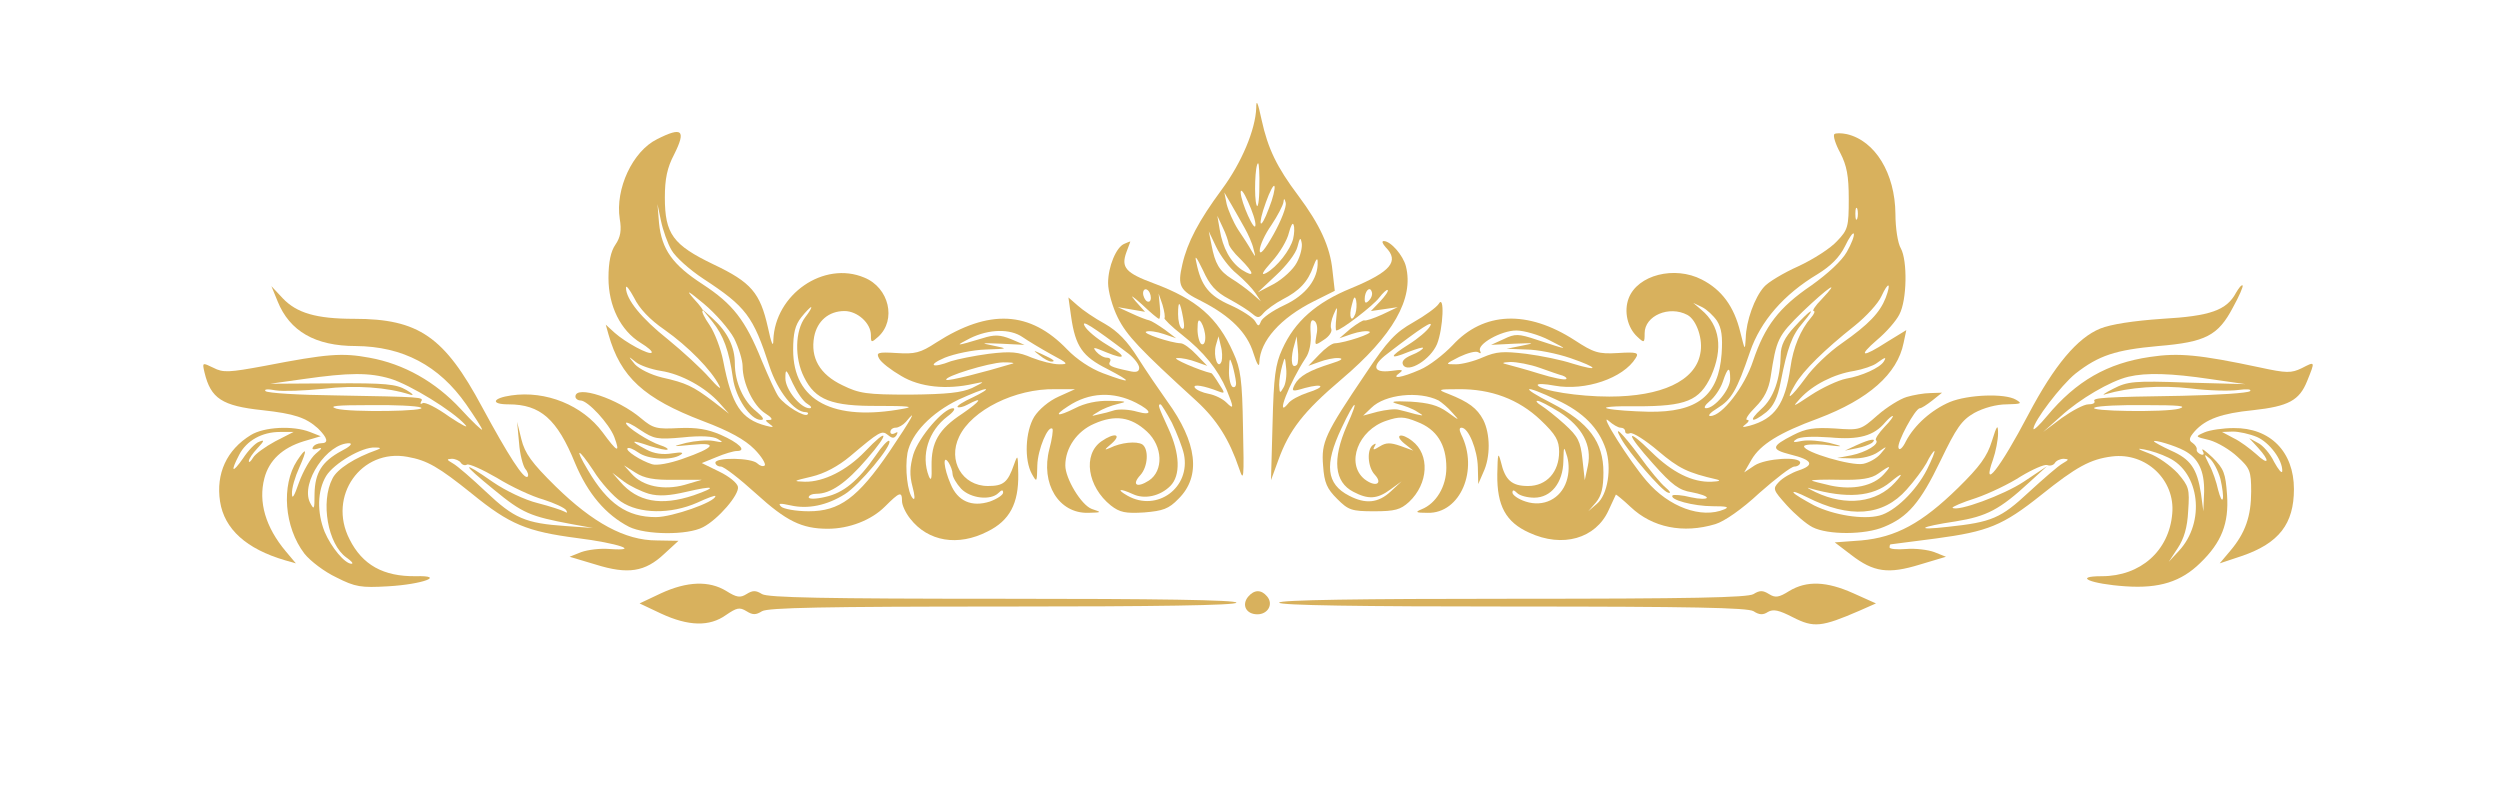 <?xml version="1.0" standalone="no"?>
<!DOCTYPE svg PUBLIC "-//W3C//DTD SVG 20010904//EN"
 "http://www.w3.org/TR/2001/REC-SVG-20010904/DTD/svg10.dtd">
<svg version="1.0" xmlns="http://www.w3.org/2000/svg"
 width="643pt" height="206pt" viewBox="0 0 643 206"
 preserveAspectRatio="xMidYMid meet">

<g transform="translate(0,206) scale(0.1,-0.1)"
fill="#d8b15d" stroke="none">
<path d="M3231 1782 c-2 -55 -37 -140 -89 -210 -59 -80 -88 -135 -101 -192
-13 -56 -7 -67 50 -95 74 -38 117 -81 133 -134 9 -29 15 -37 15 -23 2 55 54
114 140 157 l54 27 -6 53 c-6 60 -32 117 -88 192 -55 73 -78 121 -94 194 -10
47 -14 55 -14 31z m8 -204 c0 -35 -4 -55 -7 -46 -7 18 -4 108 4 108 2 0 4 -28
3 -62z m25 -53 c-23 -62 -31 -48 -8 15 10 28 20 47 22 41 2 -6 -4 -31 -14 -56z
m-35 -44 c-1 -22 -37 58 -38 84 0 11 8 1 19 -24 11 -24 20 -51 19 -60z m-28
-7 c9 -16 20 -40 23 -54 6 -23 6 -23 -5 -5 -6 11 -22 36 -35 55 -12 19 -25 49
-29 65 l-6 30 18 -31 c10 -17 25 -44 34 -60z m75 -16 c-23 -41 -36 -56 -36
-42 0 12 13 41 30 65 16 24 30 51 31 59 1 11 3 10 6 -2 2 -10 -12 -46 -31 -80z
m-116 -24 c0 -6 13 -24 30 -40 36 -36 39 -50 4 -28 -29 20 -49 55 -57 104 l-6
35 14 -30 c8 -16 14 -35 15 -41z m166 12 c-7 -29 -42 -73 -69 -88 -15 -8 -11
1 14 29 21 23 40 56 44 74 5 19 10 28 12 21 3 -7 2 -23 -1 -36z m-145 -90 c19
-16 40 -38 48 -50 l14 -21 -24 21 c-13 11 -36 28 -51 37 -32 20 -43 39 -52 87
l-7 35 19 -40 c11 -23 34 -54 53 -69z m154 28 c-9 -17 -35 -41 -58 -54 l-42
-22 47 44 c26 24 51 56 55 73 6 24 8 26 11 10 2 -10 -3 -33 -13 -51z m-174
-93 c24 -13 51 -30 60 -38 14 -12 18 -11 29 2 8 9 30 25 49 35 43 22 65 45 79
85 7 19 11 23 11 12 2 -44 -30 -86 -86 -112 -30 -14 -57 -33 -60 -42 -5 -13
-7 -13 -15 1 -5 9 -34 28 -63 41 -55 24 -76 50 -88 110 -5 21 0 15 17 -20 17
-38 33 -56 67 -74z"/>
<path d="M1690 1702 c-63 -31 -108 -128 -96 -205 5 -29 2 -47 -11 -66 -12 -17
-18 -45 -18 -86 0 -72 31 -135 83 -167 18 -11 31 -22 28 -25 -6 -7 -67 26 -95
51 l-23 21 7 -25 c31 -110 91 -165 243 -223 69 -26 108 -48 132 -72 19 -19 30
-38 27 -42 -4 -4 -13 -1 -19 5 -15 15 -108 16 -108 2 0 -5 6 -10 14 -10 8 0
48 -31 91 -70 77 -70 117 -90 184 -90 55 0 112 22 147 57 38 38 44 40 44 14 0
-10 9 -30 21 -45 46 -59 123 -72 199 -33 57 28 80 72 79 147 -1 51 -1 53 -11
25 -16 -46 -27 -55 -67 -55 -66 0 -104 65 -74 127 32 68 144 124 247 122 l51
0 -42 -19 c-25 -11 -51 -33 -63 -52 -23 -38 -26 -111 -6 -147 13 -23 13 -22
14 22 1 41 28 105 39 94 2 -3 -1 -26 -8 -52 -23 -89 24 -166 100 -164 35 1 36
1 9 10 -27 10 -68 78 -68 112 0 45 30 88 74 107 54 24 95 18 136 -20 41 -38
43 -101 5 -126 -31 -20 -45 -11 -22 14 20 22 22 67 5 79 -15 9 -55 5 -83 -9
-16 -7 -15 -5 4 11 28 25 7 29 -26 6 -49 -34 -36 -117 24 -165 23 -18 38 -21
86 -18 48 4 63 9 88 35 59 58 48 145 -29 251 -20 28 -54 78 -75 111 -27 43
-52 69 -85 88 -26 14 -58 36 -70 47 l-24 21 7 -50 c11 -76 29 -102 93 -134 67
-35 64 -39 -11 -11 -32 12 -68 36 -92 61 -96 100 -201 105 -337 18 -41 -27
-55 -30 -102 -27 -49 3 -53 1 -45 -14 5 -10 31 -30 57 -45 48 -29 117 -36 187
-20 29 6 29 6 -5 -11 -27 -12 -64 -16 -160 -17 -112 0 -130 3 -173 24 -59 28
-83 71 -73 125 8 41 38 66 78 66 33 0 68 -31 68 -62 0 -20 1 -20 19 -4 47 43
28 126 -36 152 -104 44 -230 -43 -234 -161 0 -20 -5 -9 -14 33 -20 89 -43 116
-140 162 -104 50 -125 78 -125 172 0 48 6 77 24 111 31 62 21 72 -44 39z m37
-285 c10 -18 47 -51 82 -74 110 -72 128 -96 170 -225 21 -64 64 -118 93 -118
6 0 8 -3 5 -6 -7 -8 -57 22 -74 45 -7 9 -26 51 -44 94 -42 104 -74 145 -152
196 -77 50 -105 89 -112 157 l-4 49 9 -43 c5 -24 17 -58 27 -75z m-18 -205
c61 -43 121 -104 141 -144 7 -12 -4 -4 -25 20 -21 24 -69 68 -107 99 -68 54
-108 103 -108 133 0 8 9 -4 21 -26 13 -27 40 -56 78 -82z m179 -22 c12 -24 22
-57 22 -72 0 -44 28 -102 58 -121 16 -10 21 -17 12 -17 -13 0 -13 -1 0 -11 12
-8 9 -9 -10 -4 -64 17 -88 53 -110 167 -6 31 -22 73 -35 92 -14 20 -21 36 -18
36 4 0 -6 14 -23 32 -21 24 -15 21 26 -13 30 -25 65 -65 78 -89z m183 54 c-26
-34 -28 -105 -3 -154 29 -59 71 -75 192 -74 74 0 93 -2 65 -7 -182 -34 -285
20 -285 151 0 43 5 64 21 84 11 14 23 26 25 26 3 0 -4 -12 -15 -26z m832 -94
c15 -12 27 -28 27 -36 0 -10 -7 -13 -27 -8 -47 10 -54 14 -48 24 3 5 0 10 -8
10 -8 0 -20 7 -27 15 -11 13 -8 13 25 -1 53 -22 54 -11 1 20 -25 15 -50 36
-56 47 -11 19 18 1 113 -71z m-273 43 c13 -9 46 -29 73 -44 45 -24 46 -26 21
-26 -16 0 -47 8 -70 17 -35 15 -53 17 -111 10 -38 -5 -81 -14 -97 -19 -48 -19
-63 -11 -16 9 25 10 72 20 105 21 58 2 59 2 20 10 -35 7 -32 7 20 5 l60 -3
-35 15 c-28 11 -42 12 -73 2 -70 -21 -73 -21 -32 0 49 24 103 25 135 3z m-930
-87 c52 -8 114 -42 150 -82 l25 -28 -40 31 c-53 40 -70 48 -132 62 -29 7 -59
22 -70 34 -18 22 -18 22 2 6 11 -9 40 -19 65 -23z m905 19 c-76 -23 -167 -46
-171 -42 -8 8 109 44 146 45 19 0 31 -1 25 -3z m-528 -104 c10 -6 12 -11 5
-11 -23 0 -62 48 -62 77 0 26 2 25 19 -13 11 -23 27 -47 38 -53z m425 17 c-24
-11 -42 -22 -39 -25 3 -2 14 0 25 6 43 23 35 10 -13 -23 -61 -40 -80 -74 -79
-135 1 -32 -1 -40 -7 -26 -21 54 -1 117 48 154 15 11 22 21 14 21 -24 0 -88
-74 -102 -119 -9 -32 -10 -53 -2 -83 6 -22 7 -36 1 -30 -14 14 -21 77 -14 117
10 50 61 103 131 137 33 15 65 28 70 27 6 0 -10 -10 -33 -21z m420 -14 c41
-21 43 -34 3 -23 -20 6 -46 7 -58 4 -12 -4 -31 -9 -42 -11 -20 -5 -20 -5 0 7
10 7 33 16 50 20 26 6 23 7 -20 8 -33 1 -65 -6 -90 -19 -46 -23 -57 -20 -18 5
54 36 116 39 175 9z m92 -51 c13 -27 27 -63 31 -81 18 -86 -69 -150 -145 -107
-30 17 -21 20 14 4 30 -14 70 -5 96 21 27 27 25 83 -5 148 -26 57 -28 62 -20
62 2 0 15 -21 29 -47z m-726 -74 c-82 -120 -129 -154 -208 -154 -33 0 -65 6
-71 12 -9 9 -3 9 25 3 44 -10 93 0 139 29 36 22 124 127 114 137 -3 3 -19 -14
-35 -38 -45 -65 -83 -96 -129 -106 -25 -6 -43 -6 -43 -1 0 5 9 9 20 9 36 0 76
27 130 90 59 68 55 82 -5 19 -47 -49 -107 -79 -155 -78 -32 1 -30 2 17 13 34
8 69 27 99 52 77 65 82 68 98 55 11 -9 16 -9 22 0 4 8 3 9 -4 5 -7 -4 -12 -2
-12 3 0 6 6 11 14 11 7 0 19 7 26 15 32 39 14 7 -42 -76z m162 -58 c0 -8 10
-25 22 -38 24 -25 76 -31 96 -11 8 8 12 9 12 1 0 -6 -15 -16 -34 -23 -47 -15
-83 1 -101 45 -18 41 -21 79 -5 55 5 -8 10 -21 10 -29z"/>
<path d="M1832 1233 c29 -36 43 -75 53 -145 7 -51 45 -108 72 -108 10 0 6 7
-12 22 -33 26 -55 75 -55 123 0 43 -19 81 -56 115 l-28 25 26 -32z"/>
<path d="M2674 1146 c11 -9 24 -16 30 -16 12 0 7 5 -24 19 -24 11 -24 11 -6
-3z"/>
<path d="M4718 1715 c-4 -4 3 -26 15 -48 17 -33 22 -59 22 -119 0 -71 -2 -79
-30 -108 -16 -18 -61 -47 -100 -65 -38 -17 -78 -41 -88 -53 -24 -27 -46 -87
-47 -132 -2 -33 -2 -32 -14 16 -16 66 -48 109 -99 135 -70 36 -165 12 -188
-48 -13 -34 -3 -76 22 -99 18 -17 19 -16 19 9 0 45 63 72 110 47 24 -13 41
-64 33 -100 -13 -70 -100 -110 -234 -110 -79 0 -175 15 -184 29 -2 5 17 4 44
-1 78 -14 176 19 208 71 9 14 3 16 -46 13 -50 -3 -62 1 -111 33 -121 78 -234
74 -314 -13 -23 -24 -60 -53 -84 -63 -48 -21 -76 -25 -52 -8 11 8 6 9 -22 5
-47 -6 -51 13 -10 44 87 67 121 89 110 71 -6 -11 -31 -32 -55 -47 -51 -32 -51
-40 0 -19 21 8 37 13 37 10 0 -3 -13 -12 -29 -18 -21 -9 -27 -17 -22 -26 13
-21 70 14 87 54 16 40 20 131 4 103 -6 -9 -35 -30 -65 -47 -46 -26 -66 -47
-122 -131 -106 -157 -115 -177 -110 -238 3 -44 10 -59 36 -85 29 -29 37 -32
95 -32 54 0 68 4 90 24 50 47 54 122 8 157 -28 22 -47 16 -21 -6 l24 -19 -33
12 c-26 9 -37 9 -53 -1 -16 -10 -19 -10 -14 -1 5 8 4 10 -3 5 -17 -10 -15 -57
4 -77 22 -24 1 -33 -27 -11 -48 40 -16 126 57 150 33 11 45 11 79 -3 50 -19
75 -58 75 -118 0 -48 -26 -92 -64 -107 -17 -7 -15 -9 16 -9 84 -2 132 111 86
202 -5 11 -5 17 1 17 18 0 41 -57 42 -102 l1 -43 13 30 c19 40 18 99 0 135
-16 30 -37 46 -90 67 -29 11 -27 12 26 12 84 1 155 -26 211 -79 40 -38 48 -53
48 -82 0 -52 -32 -88 -80 -88 -42 0 -59 15 -70 63 -7 26 -8 20 -9 -33 -1 -81
22 -123 82 -150 86 -40 171 -15 204 57 10 21 18 39 19 41 0 1 18 -13 38 -32
56 -53 135 -69 218 -44 23 7 68 38 113 80 42 37 82 68 90 68 8 0 15 5 15 10 0
17 -89 11 -117 -7 l-27 -18 19 33 c23 39 71 69 172 106 129 49 203 114 219
194 l7 33 -49 -30 c-65 -42 -77 -39 -26 5 24 20 49 49 57 65 20 37 21 139 4
170 -8 13 -14 53 -14 89 -1 104 -52 188 -125 205 -14 3 -29 3 -32 0z m59 -217
c-3 -7 -5 -2 -5 12 0 14 2 19 5 13 2 -7 2 -19 0 -25z m-27 -86 c-13 -23 -49
-56 -91 -86 -84 -57 -120 -105 -150 -194 -22 -67 -80 -142 -110 -142 -8 0 0 9
18 20 36 22 50 45 84 145 27 79 87 148 174 200 34 21 56 43 70 71 11 23 21 37
23 33 2 -5 -6 -26 -18 -47z m100 -118 c-15 -38 -43 -68 -113 -117 -32 -22 -74
-62 -93 -89 -40 -54 -54 -63 -27 -17 21 36 76 90 153 151 30 24 61 58 69 76
18 39 26 36 11 -4z m-165 -4 c-16 -16 -25 -30 -20 -30 4 0 1 -8 -7 -17 -27
-31 -46 -77 -53 -128 -14 -95 -40 -132 -105 -150 -19 -5 -21 -4 -10 4 8 6 10
11 4 11 -7 0 3 15 21 33 23 23 34 46 39 77 15 98 18 105 82 168 65 62 102 88
49 32z m-269 -55 c12 -19 15 -41 12 -85 -8 -108 -62 -151 -188 -149 -41 1 -88
4 -105 8 -17 4 16 7 75 6 127 0 161 14 191 78 31 70 23 130 -25 170 l-21 18
23 -11 c12 -6 29 -22 38 -35z m-431 -50 c53 -27 50 -26 -32 1 -48 16 -56 16
-85 2 l-33 -15 60 3 c52 2 55 2 20 -5 l-40 -8 51 -2 c27 0 78 -10 113 -22 73
-25 77 -36 5 -14 -27 9 -80 20 -119 25 -59 7 -76 6 -111 -9 -22 -10 -54 -18
-69 -18 -29 0 -29 0 8 19 21 10 43 16 49 12 6 -4 8 -3 5 3 -10 17 54 53 93 53
19 0 58 -11 85 -25z m860 -55 c-10 -16 -56 -37 -97 -44 -20 -4 -61 -23 -90
-42 -47 -31 -50 -33 -28 -9 32 35 87 63 139 71 22 4 49 13 58 20 22 16 26 17
18 4z m-885 -16 c25 -9 51 -18 59 -20 8 -3 12 -7 9 -9 -3 -3 -34 3 -69 14 -35
11 -73 21 -84 24 -14 3 -11 5 10 6 16 0 50 -6 75 -15z m490 -29 c0 -27 -40
-75 -62 -75 -7 0 -3 8 9 18 12 9 28 32 34 50 13 39 19 41 19 7z m-445 -54 c67
-31 107 -72 125 -126 16 -49 5 -118 -23 -141 l-22 -19 20 23 c14 17 19 38 19
77 0 78 -37 128 -133 178 -85 43 -74 50 14 8z m-305 -1 c8 -5 24 -18 35 -31
20 -22 20 -22 -12 1 -25 18 -49 24 -95 27 -46 2 -55 0 -33 -6 17 -4 40 -13 50
-20 18 -11 18 -11 -5 -6 -14 4 -33 9 -42 11 -10 3 -34 0 -55 -5 l-37 -10 21
20 c35 35 123 44 173 19z m311 -30 c59 -38 84 -86 73 -138 l-8 -37 -6 54 c-5
46 -11 58 -46 90 -22 20 -49 41 -60 48 -10 6 -15 12 -10 12 5 1 31 -13 57 -29z
m-547 -35 c-38 -87 -32 -145 17 -170 38 -20 61 -19 95 6 l29 21 -28 -26 c-32
-30 -65 -33 -107 -11 -59 30 -64 80 -20 173 36 77 48 82 14 7z m704 -5 c7 0
12 -4 12 -10 0 -5 6 -7 13 -4 7 2 39 -18 72 -46 53 -45 76 -56 150 -73 12 -3
8 -5 -13 -6 -49 -2 -101 24 -154 76 -69 68 -67 49 4 -30 49 -55 67 -68 99 -73
21 -4 39 -10 39 -14 0 -4 -19 -4 -41 1 -23 6 -44 7 -47 5 -10 -11 54 -28 103
-28 36 0 44 -2 30 -8 -59 -25 -143 6 -200 73 -44 51 -124 178 -98 155 11 -10
25 -18 31 -18z m-139 -138 c-15 -45 -59 -67 -105 -52 -19 6 -34 17 -34 23 0 8
4 7 12 -1 7 -7 27 -12 44 -12 43 0 74 38 75 94 1 40 1 40 10 11 5 -19 5 -42
-2 -63z"/>
<path d="M4616 1220 c-26 -28 -36 -49 -36 -73 -1 -61 -18 -111 -50 -139 -35
-32 -25 -38 13 -8 18 15 29 36 37 78 17 87 29 120 57 152 37 44 21 36 -21 -10z"/>
<path d="M4169 933 c19 -36 106 -137 121 -140 9 -3 6 3 -7 14 -12 10 -42 46
-67 81 -44 59 -68 82 -47 45z"/>
<path d="M2892 1433 c-21 -8 -42 -59 -42 -101 0 -21 11 -61 25 -89 23 -46 56
-81 203 -215 52 -48 84 -99 109 -173 12 -36 13 -27 10 105 -2 123 -6 152 -25
193 -40 90 -94 137 -204 178 -73 27 -85 41 -71 80 6 16 11 29 10 28 -1 0 -8
-3 -15 -6z m68 -139 c0 -8 -4 -12 -10 -9 -5 3 -10 13 -10 21 0 8 5 12 10 9 6
-3 10 -13 10 -21z m21 -54 c3 0 4 15 2 33 l-3 32 10 -29 c5 -17 7 -32 5 -34
-2 -2 18 -22 45 -43 56 -44 93 -90 115 -142 19 -46 19 -52 -1 -32 -9 9 -29 19
-45 22 -16 3 -32 10 -36 16 -6 10 24 5 62 -10 16 -6 16 -4 0 20 -9 15 -18 27
-19 27 -31 7 -105 39 -89 39 12 1 34 -4 50 -10 l28 -10 -28 29 c-15 16 -33 29
-40 29 -26 1 -101 26 -89 30 7 3 27 0 45 -6 l32 -11 -29 22 c-17 12 -35 23
-40 24 -6 1 -27 9 -46 18 l-35 16 35 -6 35 -6 -25 28 c-15 18 -9 14 16 -8 22
-21 42 -38 45 -38z m62 2 c4 -21 3 -31 -3 -27 -6 3 -10 20 -10 37 0 38 5 34
13 -10z m57 -50 c0 -13 -4 -20 -10 -17 -5 3 -10 21 -10 38 0 24 3 28 10 17 5
-8 10 -25 10 -38z m42 -61 c-9 -24 -22 12 -15 40 l7 24 6 -25 c4 -14 4 -31 2
-39z m37 -54 c1 -10 -3 -15 -9 -12 -5 3 -10 23 -9 43 1 33 2 34 9 12 4 -14 8
-33 9 -43z"/>
<path d="M3564 1424 c36 -36 13 -63 -88 -105 -91 -37 -146 -86 -178 -157 -18
-39 -22 -71 -25 -192 l-4 -145 19 52 c28 77 64 124 163 208 132 112 186 207
165 290 -7 28 -39 65 -57 65 -6 0 -3 -7 5 -16z m-43 -137 c-8 -8 -11 -7 -11 4
0 20 13 34 18 19 3 -7 -1 -17 -7 -23z m29 -2 l-24 -25 35 5 34 5 -40 -19 c-22
-10 -43 -17 -46 -15 -3 1 -18 -8 -35 -21 l-29 -25 32 11 c18 6 38 9 45 6 12
-4 -63 -29 -89 -30 -7 0 -25 -13 -40 -29 l-28 -29 28 10 c16 6 38 11 50 10 14
-1 7 -6 -19 -14 -57 -18 -82 -32 -94 -54 -9 -18 -7 -19 26 -9 49 13 55 3 7
-12 -21 -7 -44 -19 -50 -28 -34 -42 3 53 45 117 10 14 15 40 13 63 -2 29 1 38
9 33 7 -4 10 -19 6 -36 -5 -29 -5 -29 19 -13 13 8 22 21 19 28 -3 7 0 23 6 37
10 23 10 22 7 -8 -2 -18 -2 -33 0 -33 12 0 95 64 110 84 10 13 20 22 22 20 3
-2 -6 -15 -19 -29z m-64 -32 c-10 -26 -18 -8 -9 23 5 21 8 24 11 11 2 -10 1
-25 -2 -34z m-150 -131 c-13 -12 -17 8 -10 40 l9 33 3 -33 c2 -19 1 -36 -2
-40z m-35 -59 c-9 -16 -10 -15 -11 7 0 14 4 36 8 50 7 24 7 24 10 -7 2 -18 -1
-41 -7 -50z"/>
<path d="M5751 1307 c-24 -45 -66 -60 -190 -67 -73 -5 -132 -14 -159 -25 -59
-24 -118 -94 -185 -221 -73 -139 -121 -200 -91 -116 7 20 13 51 13 67 0 25 -3
22 -16 -20 -12 -39 -31 -65 -87 -120 -93 -91 -160 -127 -249 -135 l-68 -5 42
-32 c58 -45 96 -50 177 -25 l67 20 -30 12 c-16 6 -49 10 -72 8 -24 -2 -43 0
-43 4 0 5 1 8 3 8 2 0 54 7 116 15 134 18 172 33 271 112 90 72 126 92 182 99
88 11 163 -61 155 -147 -8 -96 -82 -161 -181 -161 -76 0 -29 -20 61 -26 87 -6
143 12 192 60 55 53 74 102 69 175 -4 56 -8 67 -37 96 -19 18 -30 26 -26 18 5
-9 3 -12 -4 -10 -7 3 -12 8 -11 13 1 5 -4 12 -11 17 -10 6 -9 13 6 30 28 31
69 46 150 54 91 10 119 25 139 75 21 52 21 51 -14 33 -27 -13 -39 -13 -108 2
-155 33 -209 38 -282 27 -110 -16 -190 -62 -265 -152 -19 -23 -35 -38 -35 -33
0 19 71 112 108 142 60 47 103 61 213 71 122 10 154 27 192 99 16 29 27 54 25
57 -3 2 -10 -7 -17 -19z m-66 -222 l90 -13 -150 4 c-137 5 -153 3 -190 -16
-22 -11 -31 -18 -20 -14 62 18 141 24 219 15 47 -6 102 -7 123 -4 22 3 35 2
30 -3 -5 -5 -84 -10 -175 -12 -200 -3 -232 -5 -225 -14 2 -5 -5 -8 -16 -8 -11
0 -41 -16 -68 -35 l-48 -36 45 40 c49 45 128 91 174 102 46 11 110 9 211 -6z
m-80 -76 c-34 -10 -242 -7 -217 3 9 4 69 7 132 6 83 0 107 -2 85 -9z m13 -108
c36 -19 52 -52 51 -106 l-2 -50 -6 45 c-10 65 -27 89 -77 111 -24 11 -44 22
-44 24 0 5 54 -11 78 -24z m-41 -18 c81 -38 96 -166 27 -240 l-26 -28 23 35
c16 24 25 53 27 96 4 57 2 63 -27 97 -18 19 -51 43 -74 51 -29 11 -33 14 -12
10 17 -3 44 -12 62 -21z m134 -55 c5 -22 8 -45 6 -51 -2 -7 -7 4 -12 23 -4 19
-14 49 -23 65 -14 28 -14 29 1 16 9 -7 22 -31 28 -53z m-406 40 c-11 -6 -50
-40 -87 -74 -72 -67 -95 -77 -208 -89 -87 -10 -74 0 20 14 80 13 113 30 190
101 l45 41 -60 -40 c-51 -34 -171 -78 -183 -67 -2 2 25 14 60 25 35 12 87 37
116 56 30 18 60 31 67 29 7 -3 16 -1 20 5 3 6 14 11 23 11 14 -1 14 -2 -3 -12z"/>
<path d="M714 1285 c31 -77 97 -115 201 -115 121 -1 214 -50 284 -150 22 -32
41 -61 41 -65 0 -3 -25 20 -55 53 -65 70 -146 116 -235 132 -70 13 -109 10
-269 -21 -92 -17 -107 -18 -132 -5 -29 14 -29 14 -23 -12 16 -67 45 -86 149
-97 82 -9 112 -19 143 -47 25 -25 28 -38 8 -38 -8 0 -18 -4 -21 -10 -4 -6 1
-7 12 -4 13 4 12 1 -5 -13 -13 -11 -32 -44 -43 -74 -12 -35 -18 -45 -18 -29
-1 14 8 44 19 68 21 47 19 55 -6 17 -41 -63 -33 -171 19 -239 15 -19 52 -47
82 -61 49 -25 64 -27 133 -23 89 5 150 28 71 26 -83 -1 -137 29 -170 95 -57
111 30 234 149 212 51 -9 80 -26 166 -95 97 -79 141 -97 271 -114 104 -13 166
-34 82 -28 -23 2 -55 -2 -72 -8 l-30 -12 67 -20 c83 -26 127 -19 176 27 l37
34 -56 1 c-81 0 -164 45 -260 139 -62 61 -79 85 -88 121 l-11 45 5 -54 c2 -29
10 -59 16 -67 7 -8 9 -17 6 -20 -9 -9 -50 55 -117 179 -97 181 -163 227 -329
227 -98 0 -148 15 -184 53 l-29 31 16 -39z m290 -199 c50 -15 161 -83 192
-118 11 -11 -7 -2 -40 20 -32 23 -63 39 -69 35 -5 -3 -7 -2 -4 4 8 12 3 12
-220 16 -94 1 -175 6 -180 11 -5 5 6 6 26 2 18 -3 73 -1 123 4 83 10 164 4
223 -15 11 -3 7 2 -10 12 -26 15 -52 18 -190 17 l-160 -1 85 12 c119 17 170
17 224 1z m78 -74 c25 -10 -183 -13 -217 -3 -22 7 2 9 85 9 63 1 123 -2 132
-6z m-204 -112 c-50 -27 -68 -56 -69 -110 0 -41 -1 -43 -12 -22 -24 51 45 153
102 152 9 -1 -1 -10 -21 -20z m92 3 c-57 -20 -103 -49 -115 -74 -31 -60 -12
-169 36 -203 13 -9 19 -16 13 -16 -17 0 -52 42 -69 82 -20 50 -19 106 4 144
20 32 92 75 126 73 14 0 16 -2 5 -6z m215 -33 c4 -6 11 -8 16 -5 5 3 39 -12
77 -34 37 -23 91 -48 120 -56 28 -9 54 -21 58 -27 4 -7 3 -8 -4 -4 -7 4 -38
14 -69 22 -33 8 -83 32 -115 54 -83 58 -82 49 3 -20 73 -60 92 -68 199 -88
l55 -10 -70 5 c-104 7 -133 20 -205 88 -36 34 -74 67 -85 73 -17 10 -17 11 -3
12 9 0 20 -5 23 -10z"/>
<path d="M1315 1043 c-49 -7 -54 -23 -7 -23 82 0 125 -38 171 -151 33 -79 79
-133 139 -164 43 -21 150 -22 190 -1 39 20 94 84 90 104 -2 10 -23 27 -48 39
l-45 22 37 15 c21 9 45 16 53 16 27 0 6 21 -42 42 -33 14 -61 19 -107 17 -57
-3 -66 -1 -97 25 -60 51 -169 87 -169 56 0 -5 6 -10 13 -10 19 0 74 -60 87
-94 16 -43 8 -40 -30 12 -52 70 -146 108 -235 95z m441 -108 c46 5 79 3 90 -4
16 -9 14 -10 -11 -5 -16 3 -48 0 -70 -5 -38 -10 -38 -10 15 -5 68 7 59 -7 -24
-36 -34 -12 -67 -18 -79 -14 -29 9 -69 35 -63 41 3 3 15 -2 28 -11 25 -18 85
-21 108 -6 10 6 4 8 -21 4 -24 -4 -47 -1 -67 10 -44 23 -40 26 9 9 23 -7 44
-12 46 -9 2 2 -6 7 -19 11 -28 9 -88 47 -88 57 0 4 17 -4 37 -18 35 -23 43
-25 109 -19z m-159 -165 c47 -32 128 -33 196 -3 26 12 47 20 47 17 0 -15 -111
-54 -153 -54 -74 0 -124 34 -175 121 -36 60 -25 58 14 -1 19 -31 52 -67 71
-80z m138 56 l70 0 -44 -13 c-54 -15 -108 -4 -137 29 l-19 21 30 -19 c22 -14
47 -19 100 -18z m-66 -36 c26 -7 53 -5 96 5 73 17 82 13 19 -9 -84 -28 -144
-17 -189 35 l-20 23 29 -22 c16 -12 45 -26 65 -32z"/>
<path d="M4904 1039 c-17 -5 -51 -26 -75 -47 -43 -38 -45 -39 -110 -34 -53 3
-74 0 -107 -17 -57 -29 -58 -37 -7 -50 57 -14 63 -27 21 -41 -18 -6 -41 -19
-51 -30 -16 -17 -15 -20 21 -60 21 -23 50 -48 66 -56 39 -20 135 -20 184 1 61
25 93 62 145 170 41 85 54 104 87 123 24 13 57 22 83 22 38 1 41 2 24 12 -29
17 -124 13 -170 -6 -47 -20 -91 -59 -113 -101 -8 -17 -17 -25 -19 -17 -5 13
43 102 55 102 4 0 18 9 32 20 l25 20 -30 -1 c-16 0 -44 -5 -61 -10z m-57 -77
c-15 -16 -25 -31 -22 -34 10 -10 -25 -31 -63 -39 l-37 -7 40 -1 c23 -1 51 6
65 16 25 17 25 17 7 -4 -10 -12 -30 -23 -45 -26 -30 -6 -152 30 -152 45 0 5
24 6 53 4 51 -6 51 -5 12 5 -22 5 -53 8 -70 5 -23 -5 -26 -3 -15 4 9 7 43 8
87 5 74 -7 113 4 142 39 8 9 16 16 19 16 3 0 -6 -13 -21 -28z m109 -110 c-28
-55 -83 -108 -122 -118 -42 -11 -117 1 -168 26 -26 14 -50 28 -53 33 -3 5 13
-1 35 -12 109 -55 195 -49 256 20 19 21 42 52 51 68 8 17 18 31 20 31 3 0 -6
-22 -19 -48z m-111 -12 c-27 -30 -79 -41 -136 -29 -27 6 -49 12 -49 13 0 2 33
3 73 2 54 -1 80 3 98 16 32 23 36 22 14 -2z m29 -21 c-47 -52 -126 -62 -204
-25 -19 9 -26 14 -15 10 95 -27 161 -22 207 16 30 25 36 25 12 -1z"/>
<path d="M4775 915 l-30 -14 30 6 c17 3 34 10 40 14 14 13 -5 10 -40 -6z"/>
<path d="M645 941 c-62 -38 -90 -99 -79 -171 11 -71 68 -122 167 -151 l28 -8
-26 31 c-52 62 -71 127 -55 188 12 46 46 78 101 95 l44 13 -28 11 c-44 17
-118 13 -152 -8z m63 -16 c-26 -14 -52 -33 -57 -42 -6 -10 -11 -14 -11 -9 0 6
10 20 22 33 18 19 19 23 5 17 -10 -3 -29 -23 -42 -43 -28 -40 -33 -35 -10 9
19 37 59 59 105 59 l35 0 -47 -24z"/>
<path d="M5670 948 c-25 -11 -25 -11 13 -20 21 -6 53 -25 72 -43 32 -29 35
-37 35 -89 0 -64 -15 -107 -54 -153 l-27 -32 57 19 c96 33 134 83 134 172 0
96 -61 158 -155 157 -27 0 -61 -5 -75 -11z m135 -12 c32 -14 66 -59 65 -88 -1
-7 -10 4 -21 24 -10 21 -29 43 -42 49 l-22 12 23 -25 c31 -34 28 -47 -5 -16
-16 14 -41 33 -58 41 l-30 16 28 1 c15 0 43 -6 62 -14z"/>
<path d="M1700 534 l-55 -26 55 -26 c71 -33 125 -34 167 -4 28 19 35 21 53 10
16 -10 24 -10 40 0 15 9 160 12 620 12 393 0 600 3 600 10 0 7 -207 10 -600
10 -460 0 -605 3 -620 12 -16 10 -24 10 -40 0 -16 -10 -25 -9 -52 8 -44 27
-101 25 -168 -6z"/>
<path d="M4602 540 c-27 -17 -36 -18 -52 -8 -16 10 -24 10 -40 0 -15 -9 -160
-12 -620 -12 -393 0 -600 -3 -600 -10 0 -7 207 -10 600 -10 461 0 605 -3 620
-12 15 -10 25 -10 37 -2 14 8 28 5 65 -14 53 -27 73 -25 170 17 l43 19 -58 26
c-69 31 -120 33 -165 6z"/>
<path d="M3210 525 c-17 -21 -5 -45 24 -45 27 0 42 26 25 46 -15 18 -33 18
-49 -1z"/>
</g>
</svg>
